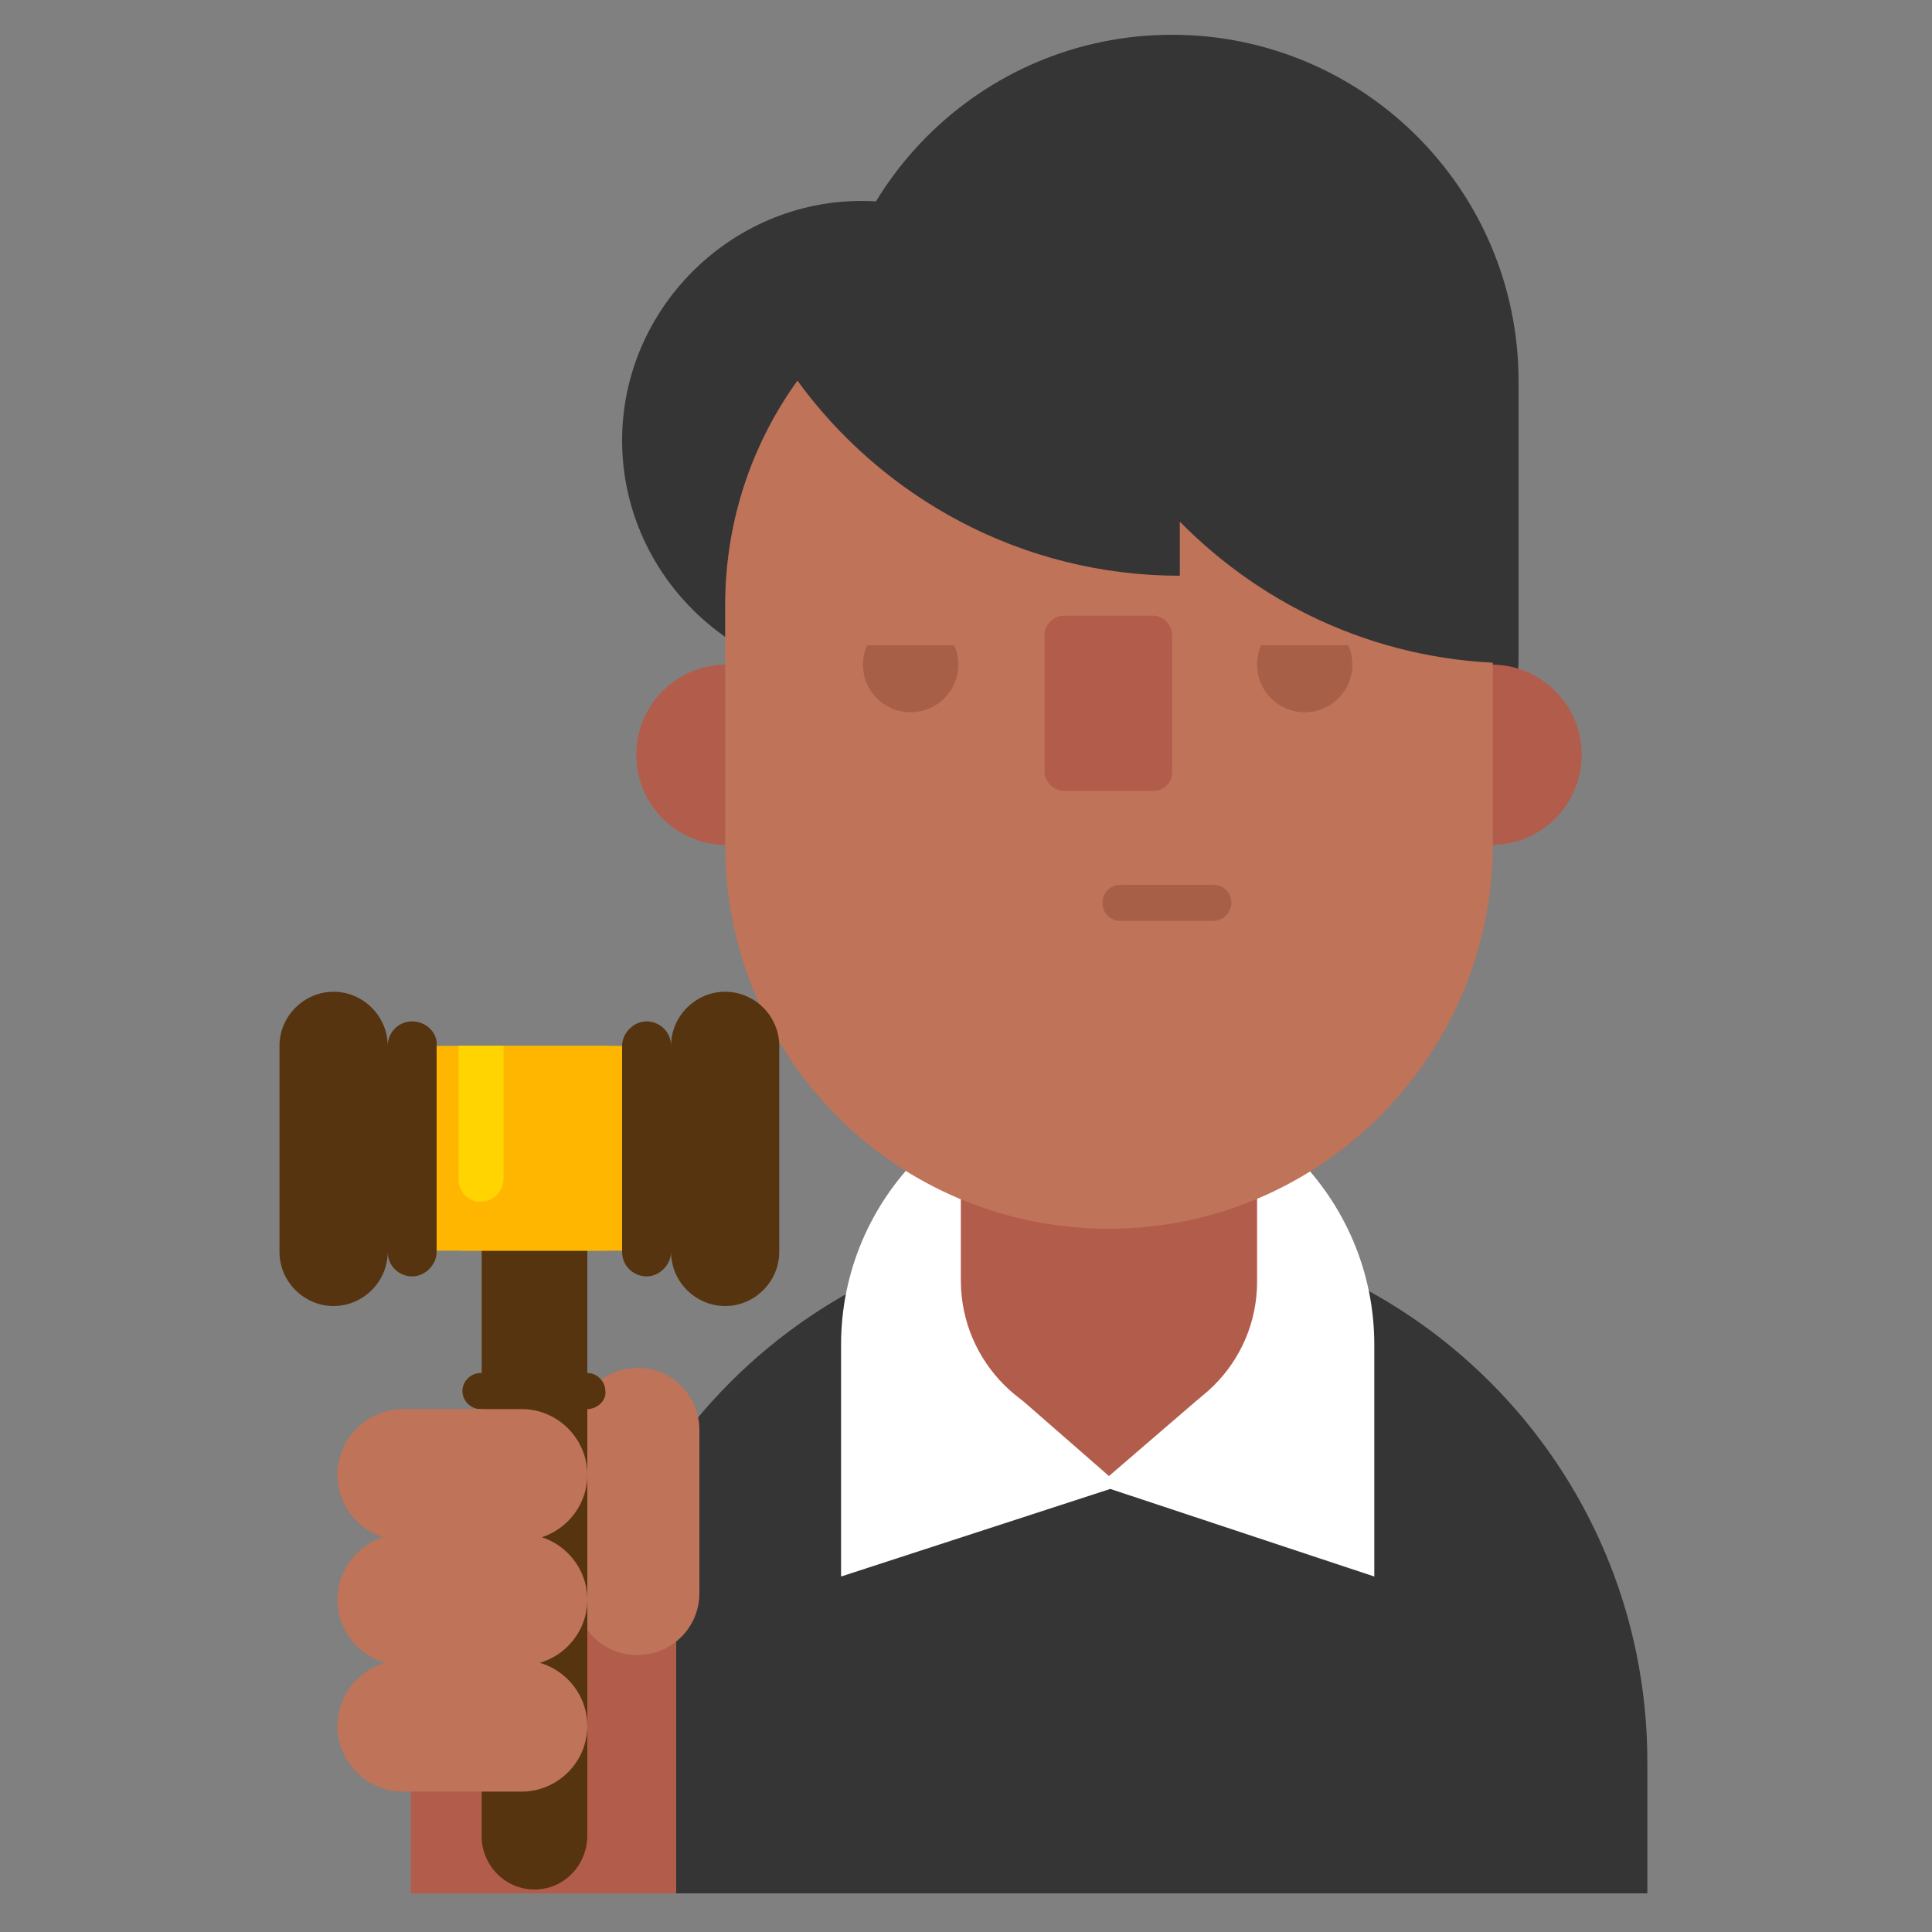 <?xml version="1.0" encoding="utf-8"?><!DOCTYPE svg PUBLIC "-//W3C//DTD SVG 1.1//EN" "http://www.w3.org/Graphics/SVG/1.1/DTD/svg11.dtd"><svg version="1.1" xmlns="http://www.w3.org/2000/svg" xmlns:xlink="http://www.w3.org/1999/xlink" x="0px" y="0px" width="150px" height="150px" viewBox="0 0 150 150" enable-background="new 0 0 150 150" xml:space="preserve"><rect x="0" y="0" width="150" height="150" fill="#808080" stroke="none"/><g id="Layer_2" display="none"><rect x="-1360" y="-340" display="inline" fill="#F0F0F0" width="1680" height="1677.3"/></g><g id="Layer_1"><path fill="#353535" d="M66.9,52.8L66.9,52.8c-10.2,0-18.6-8.4-18.6-18.6v0c0-10.2,8.4-18.6,18.6-18.6h0c10.2,0,18.6,8.4,18.6,18.6 v0C85.5,44.5,77.1,52.8,66.9,52.8z"/><path fill="#353535" d="M91,77.8L91,77.8c-14.8,0-26.9-12-26.9-26.9V29.6c0-14.8,12-26.9,26.9-26.9h0c14.8,0,26.9,12,26.9,26.9 v21.3C117.9,65.7,105.9,77.8,91,77.8z"/><path fill="#353535" d="M44.5,147v-10.2c0-23,18.6-41.7,41.7-41.7h0c23,0,41.7,18.6,41.7,41.7V147"/><path fill="#FFFFFF" d="M106.7,122.4v-18c0-11.4-9.3-20.7-20.7-20.7h0c-11.4,0-20.7,9.3-20.7,20.7v18l20.9-6.8L106.7,122.4z"/><circle fill="#B25C4B" cx="115.8" cy="58.6" r="7"/><circle fill="#B25C4B" cx="56.4" cy="58.6" r="7"/><path fill="#B25C4B" d="M86.1,110.9L86.1,110.9c-6.3,0-11.5-5.1-11.5-11.5V85.7c0-6.3,5.1-11.5,11.5-11.5h0 c6.3,0,11.5,5.1,11.5,11.5v13.8C97.6,105.8,92.5,110.9,86.1,110.9z"/><path fill="#BF7358" d="M86.1,95.4L86.1,95.4c-16.5,0-29.8-13.3-29.8-29.8V47c0-16.5,13.3-29.8,29.8-29.8h0 c16.5,0,29.8,13.3,29.8,29.8v18.5C115.9,82,102.5,95.4,86.1,95.4z"/><polygon fill="#BF7358" points="91,51.6 91,38.5 101.4,51.6"/><circle fill="#A85F48" cx="101.3" cy="51.6" r="3.7"/><circle fill="#A85F48" cx="70.7" cy="51.6" r="3.7"/><rect x="65.2" y="45" fill="#BF7358" width="11.3" height="5.1"/><rect x="95.4" y="45" fill="#BF7358" width="11.3" height="5.1"/><polygon fill="#B25C4B" points="93.3,108.4 86.1,114.6 79,108.4"/><path fill="#B25C4B" d="M89.5,61.4h-6.9c-0.8,0-1.5-0.7-1.5-1.5V49.3c0-0.8,0.7-1.5,1.5-1.5h6.9c0.8,0,1.5,0.7,1.5,1.5v10.6 C91,60.8,90.4,61.4,89.5,61.4z"/><path fill="#B25C4B" d="M52.5,147v-23.8c0-5.7-4.6-10.3-10.3-10.3h0c-5.7,0-10.3,4.6-10.3,10.3V147"/><path fill="#BF7358" d="M49.5,128.5L49.5,128.5c2.6,0,4.8-2.1,4.8-4.8v-12.7c0-2.6-2.1-4.8-4.8-4.8h0c-2.6,0-4.8,2.1-4.8,4.8v12.7 C44.7,126.4,46.8,128.5,49.5,128.5z"/><path fill="#56340F" d="M41.5,146.7L41.5,146.7c-2.3,0-4.1-1.9-4.1-4.1V93.1c0-2.3,1.9-4.1,4.1-4.1h0c2.3,0,4.1,1.9,4.1,4.1l0,49.4 C45.6,144.8,43.8,146.7,41.5,146.7z"/><rect x="32.7" y="81.2" fill="#FFB600" width="17.5" height="15.9"/><g><path fill="#56340F" d="M32,79.3c-1.1,0-1.9,0.9-1.9,1.9v0c0-2.3-1.9-4.2-4.2-4.2s-4.2,1.9-4.2,4.2v16c0,2.3,1.9,4.2,4.2,4.2 s4.2-1.9,4.2-4.2v0c0,1.1,0.9,1.9,1.9,1.9s1.9-0.9,1.9-1.9v-16C34,80.2,33.1,79.3,32,79.3z"/><path fill="#56340F" d="M56.3,77c-2.3,0-4.2,1.9-4.2,4.2v0c0-1.1-0.9-1.9-1.9-1.9s-1.9,0.9-1.9,1.9v16c0,1.1,0.9,1.9,1.9,1.9 s1.9-0.9,1.9-1.9v0c0,2.3,1.9,4.2,4.2,4.2s4.2-1.9,4.2-4.2v-16C60.5,78.9,58.6,77,56.3,77z"/></g><rect x="35.6" y="81.2" fill="#FFB600" width="11.5" height="15.9"/><path fill="#FFD400" d="M37.3,93.3L37.3,93.3c-1,0-1.7-0.8-1.7-1.7V81.2h3.5v10.3C39.1,92.5,38.3,93.3,37.3,93.3z"/><path fill="#56340F" d="M45.6,109.4h-8.3c-0.8,0-1.4-0.7-1.4-1.4l0,0c0-0.8,0.7-1.4,1.4-1.4h8.3c0.8,0,1.4,0.7,1.4,1.4l0,0 C47.1,108.7,46.4,109.4,45.6,109.4z"/><path fill="#BF7358" d="M40.5,119.6h-9.2c-2.8,0-5.1-2.3-5.1-5.1v0c0-2.8,2.3-5.1,5.1-5.1h9.2c2.8,0,5.1,2.3,5.1,5.1v0 C45.6,117.3,43.3,119.6,40.5,119.6z"/><path fill="#BF7358" d="M40.5,129.3h-9.2c-2.8,0-5.1-2.3-5.1-5.1v0c0-2.8,2.3-5.1,5.1-5.1h9.2c2.8,0,5.1,2.3,5.1,5.1v0 C45.6,127,43.3,129.3,40.5,129.3z"/><path fill="#BF7358" d="M40.5,139.1h-9.2c-2.8,0-5.1-2.3-5.1-5.1v0c0-2.8,2.3-5.1,5.1-5.1h9.2c2.8,0,5.1,2.3,5.1,5.1v0 C45.6,136.8,43.3,139.1,40.5,139.1z"/><path fill="#353535" d="M117.9,42.6c-1.2-15.6-14.3-27.8-30.2-27.8h0c-11,0-20.6,5.8-25.9,14.6c6.7,9.3,17.6,15.3,29.8,15.3v-4.2 c6.7,6.8,15.9,11,26.2,11V42.6z"/><path fill="#A85F48" d="M94.2,71.5h-7.2c-0.8,0-1.4-0.6-1.4-1.4v0c0-0.8,0.6-1.4,1.4-1.4h7.2c0.8,0,1.4,0.6,1.4,1.4v0 C95.6,70.8,95,71.5,94.2,71.5z"/></g><g id="Layer_3"/></svg>